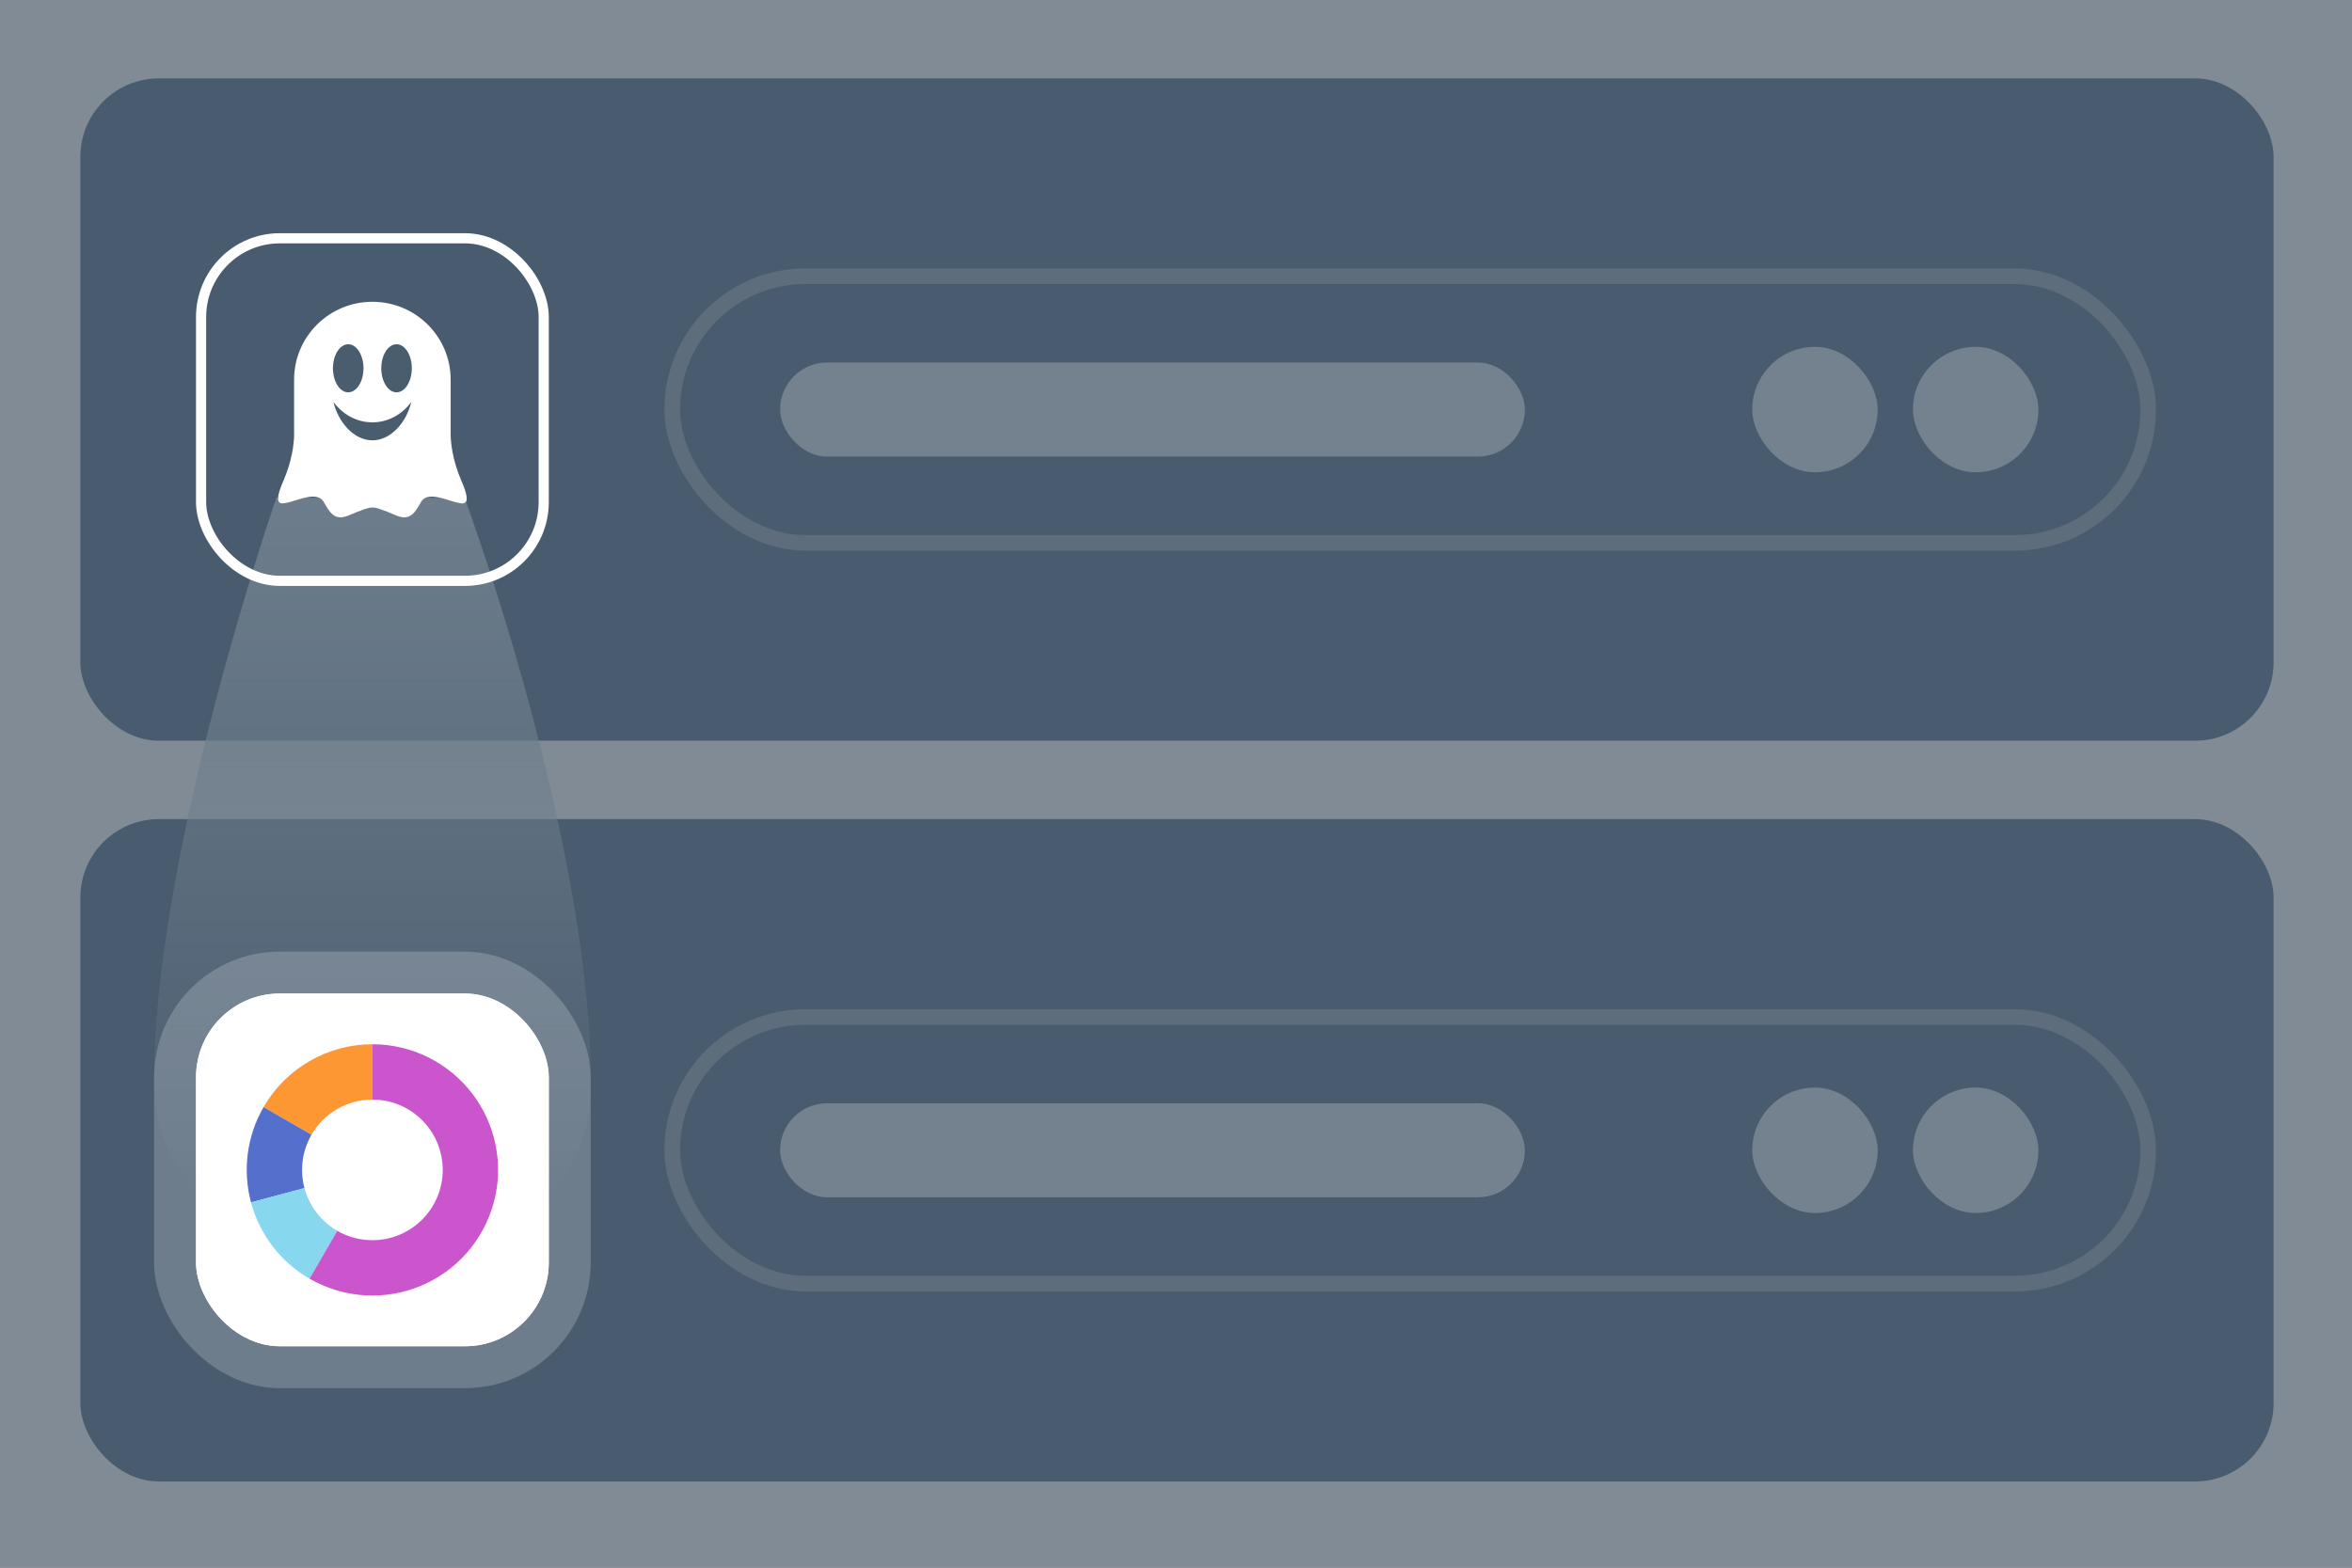 <svg width="1200" height="800" viewBox="0 0 1200 800" fill="none" xmlns="http://www.w3.org/2000/svg">
	<rect x="0" y="0" width="1200" height="800" fill="#333333" stroke="none"/>
	<g clip-path="url(#clip0_1295_21451)">
		<rect width="1200" height="800" fill="white" />
		<g clip-path="url(#clip1_1295_21451)">
			<rect x="41" y="40" width="1119" height="338" rx="40" fill="#8FA1B2" />
			<rect x="342.975" y="140.975" width="753.051" height="136.051" rx="68.025" stroke="#B8C2CC" stroke-width="7.949" />
			<rect x="398" y="185" width="380" height="48" rx="24" fill="#E4EBF2" />
			<rect x="976" y="177" width="64" height="64" rx="32" fill="#E4EBF2" />
			<rect x="894" y="177" width="64" height="64" rx="32" fill="#E4EBF2" />
		</g>
		<g clip-path="url(#clip2_1295_21451)">
			<rect x="41" y="418" width="1119" height="338" rx="40" fill="#8FA1B2" />
			<rect x="342.975" y="518.975" width="753.051" height="136.051" rx="68.025" stroke="#B8C2CC" stroke-width="7.949" />
			<rect x="398" y="563" width="380" height="48" rx="24" fill="#E4EBF2" />
			<rect x="976" y="555" width="64" height="64" rx="32" fill="#E4EBF2" />
			<rect x="894" y="555" width="64" height="64" rx="32" fill="#E4EBF2" />
		</g>
		<rect opacity="0.5" width="1200" height="800" fill="#04192D" />
		<path d="M141 254H237C237 254 301.5 427.553 301.5 553.331C301.5 679.108 78.5 670.333 78.5 552.355C78.5 434.378 141 254 141 254Z" fill="url(#paint0_linear_1295_21451)" />
		<path fill-rule="evenodd" clip-rule="evenodd" d="M224.375 202.125C224.375 221.11 208.985 236.5 190 236.5C171.015 236.5 155.625 221.11 155.625 202.125C155.625 183.14 171.015 167.75 190 167.75C208.985 167.75 224.375 183.14 224.375 202.125Z" fill="#495D6F" />
		<path fill-rule="evenodd" clip-rule="evenodd" d="M235.404 245.347C230.842 234.857 230.056 225.969 229.934 222.476V193.743C229.934 171.793 212.051 154 189.993 154C167.933 154 150.049 171.793 150.049 193.743V222.892C149.879 226.649 148.983 235.265 144.597 245.347C138.702 258.893 143.58 257.279 147.95 256.164C152.319 255.054 162.077 250.703 165.125 256.063C168.173 261.42 170.715 266.073 177.828 263.039C184.942 260.007 188.295 258.996 189.31 258.996H190.692C191.706 258.996 195.06 260.007 202.173 263.039C209.287 266.073 211.828 261.42 214.877 256.063C217.924 250.703 227.681 255.054 232.051 256.164C236.421 257.279 241.297 258.893 235.404 245.347ZM177.664 175.671C181.967 175.671 185.454 181.162 185.454 187.938C185.454 194.713 181.967 200.206 177.664 200.206C173.362 200.206 169.874 194.713 169.874 187.938C169.874 181.162 173.362 175.671 177.664 175.671ZM189.993 224.702C180.513 224.702 172.532 215.418 170.128 205.088C174.772 211.442 181.941 215.525 189.993 215.525C198.044 215.525 205.213 211.442 209.858 205.088C207.453 215.418 199.471 224.702 189.993 224.702ZM202.322 200.206C198.017 200.206 194.53 194.713 194.53 187.938C194.53 181.162 198.017 175.671 202.322 175.671C206.626 175.671 210.111 181.162 210.111 187.938C210.111 194.713 206.626 200.206 202.322 200.206Z" fill="white" />
		<rect x="102.592" y="121.592" width="174.816" height="174.816" rx="40.187" stroke="white" stroke-width="5.184" />
		<rect x="100" y="507" width="180" height="180" rx="42.779" fill="white" />
		<path d="M190 547.002C181.223 547.002 172.601 549.312 165 553.701C157.399 558.089 151.087 564.401 146.699 572.002" stroke="#FC9734" stroke-width="28.235" />
		<path d="M146.699 572.002C143.416 577.688 141.285 583.966 140.428 590.476C139.571 596.986 140.004 603.601 141.704 609.943" stroke="#556FCD" stroke-width="28.235" />
		<path d="M141.704 609.943C143.403 616.286 146.335 622.231 150.332 627.44C154.33 632.65 159.314 637.021 165 640.304" stroke="#87D7EF" stroke-width="28.235" />
		<path d="M165 640.304C171.642 644.138 179.077 646.394 186.73 646.895C194.383 647.397 202.049 646.131 209.134 643.196C216.22 640.261 222.536 635.736 227.592 629.97C232.649 624.203 236.312 617.351 238.297 609.943C240.282 602.535 240.536 594.77 239.04 587.248C237.543 579.726 234.337 572.649 229.668 566.564C224.999 560.479 218.993 555.55 212.115 552.158C205.236 548.766 197.67 547.002 190 547.002" stroke="#CB55CD" stroke-width="28.235" />
		<rect x="102.592" y="509.592" width="174.816" height="174.816" rx="40.187" stroke="white" stroke-width="5.184" />
		<rect x="89.305" y="496.305" width="201.39" height="201.39" rx="53.474" stroke="white" stroke-opacity="0.2" stroke-width="21.39" />
	</g>
	<defs>
		<linearGradient id="paint0_linear_1295_21451" x1="190" y1="254" x2="190" y2="621.094" gradientUnits="userSpaceOnUse">
			<stop stop-color="#6D7D8C" />
			<stop offset="1" stop-color="#6D7D8C" stop-opacity="0" />
		</linearGradient>
		<clipPath id="clip0_1295_21451">
			<rect width="1200" height="800" fill="white" />
		</clipPath>
		<clipPath id="clip1_1295_21451">
			<rect x="41" y="40" width="1119" height="338" rx="40" fill="white" />
		</clipPath>
		<clipPath id="clip2_1295_21451">
			<rect x="41" y="418" width="1119" height="338" rx="40" fill="white" />
		</clipPath>
	</defs>
</svg>
